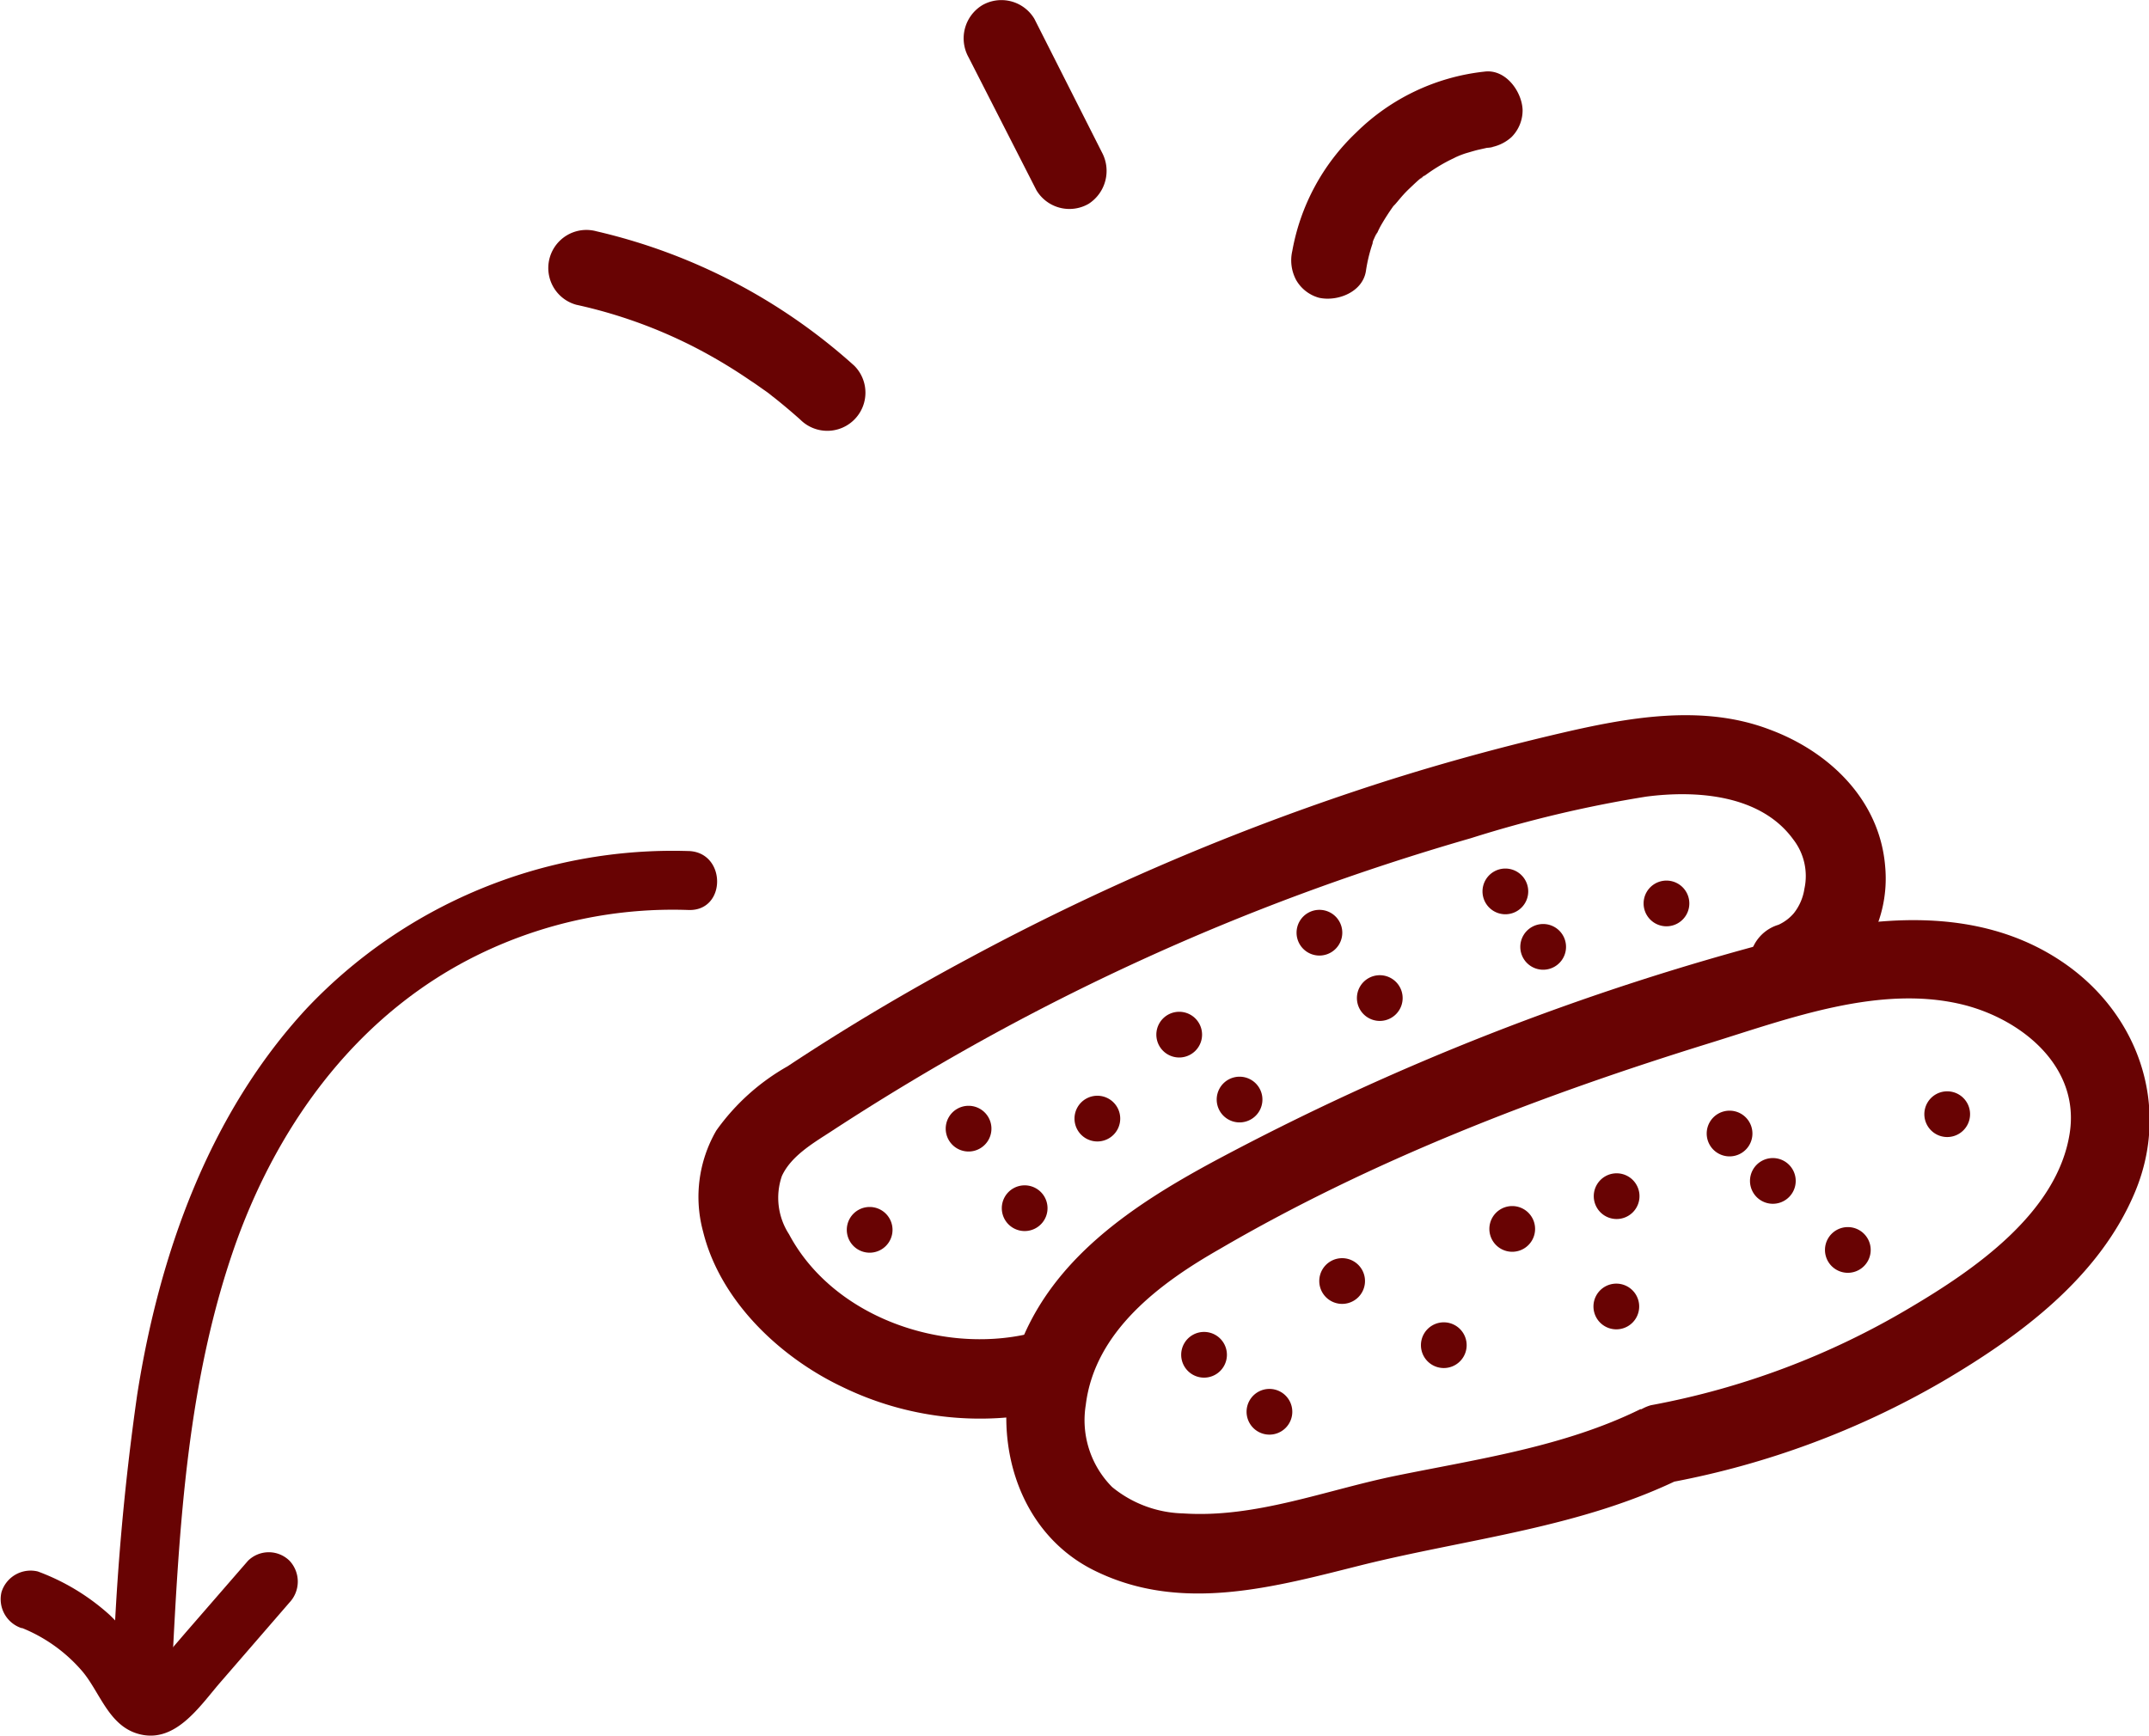 <svg xmlns="http://www.w3.org/2000/svg" viewBox="0 0 141 113.9"><defs><style>.cls-1{fill:#680303;}</style></defs><g id="圖層_2" data-name="圖層 2"><g id="圖層_1-2" data-name="圖層 1"><path class="cls-1" d="M37.81,20a32,32,0,0,1,7.83,2.82A34.11,34.11,0,0,1,49.27,25c.3.19.58.4.87.6s.36.26.53.4c.35.26-.22-.18.12.09.59.47,1.16.95,1.72,1.45A2.5,2.5,0,1,0,56.05,24a38.1,38.1,0,0,0-16.91-8.82A2.5,2.5,0,1,0,37.81,20Z"/><path class="cls-1" d="M63.55,3.76,68,12.48a2.52,2.52,0,0,0,3.42.9A2.57,2.57,0,0,0,72.3,10L67.87,1.24a2.52,2.52,0,0,0-3.42-.9,2.55,2.55,0,0,0-.9,3.42Z"/><path class="cls-1" d="M97.4,4.7a14.13,14.13,0,0,0-8.42,4,14.14,14.14,0,0,0-4.19,7.77,2.73,2.73,0,0,0,.26,1.92,2.49,2.49,0,0,0,1.49,1.15c1.2.27,2.86-.36,3.08-1.75a10.28,10.28,0,0,1,.44-1.82c0-.14.09-.28.14-.41s.3-.59,0,.06c.13-.26.24-.52.38-.78a15.1,15.1,0,0,1,1-1.53c.15-.2-.38.48,0,.05l.33-.39q.28-.33.6-.63c.21-.2.42-.4.64-.59a2.3,2.3,0,0,0,.34-.28c-.41.48-.23.18,0,.05a11.53,11.53,0,0,1,1.61-1l.39-.19c.17-.08.62-.21-.07,0,.28-.09.54-.21.82-.29s.56-.17.84-.23l.49-.11c.18,0,.79-.11,0,0A2.77,2.77,0,0,0,99.17,9,2.48,2.48,0,0,0,99.9,7.2C99.85,6,98.79,4.52,97.4,4.7Z"/><path class="cls-1" d="M45.14,55.85a33.06,33.06,0,0,0-25,10.31C13.72,73.08,10.44,82.33,9,91.54a167.23,167.23,0,0,0-1.59,18.17c-.12,2.49,3.75,2.48,3.87,0,.48-9.54,1-19.24,4.26-28.31,2.91-8,8.15-15,15.89-18.77a29.05,29.05,0,0,1,13.75-2.91c2.5.08,2.49-3.79,0-3.87Z"/><path class="cls-1" d="M1.42,106.83a10.27,10.27,0,0,1,3.91,2.77c1.18,1.33,1.74,3.56,3.65,4.16,2.45.77,4.08-1.73,5.44-3.31L19,105.16a2,2,0,0,0,0-2.73,1.94,1.94,0,0,0-2.73,0l-4.09,4.71c-.66.77-1.32,1.54-2,2.3-.12.15-.56.61-.55.61l.72.14q.08.14,0,0l-.17-.28a16.1,16.1,0,0,0-3-3.94,14.5,14.5,0,0,0-4.7-2.84,2,2,0,0,0-2.38,1.35,2,2,0,0,0,1.35,2.38Z"/><path class="cls-1" d="M107.63,92.48c-5,2.46-10.6,3.26-16,4.36-4.63.94-9.23,2.8-14,2.48a7.63,7.63,0,0,1-4.66-1.73,6.22,6.22,0,0,1-1.73-5.39c.59-4.84,4.88-8,8.77-10.22,10-5.84,21-10.06,32.09-13.5,5.24-1.62,11.31-3.94,16.84-2.51,3.8,1,7.52,4.07,6.86,8.38-.8,5.25-6.3,9-10.48,11.47a51.49,51.49,0,0,1-17,6.4,2.62,2.62,0,0,0-1.82,3.21,2.67,2.67,0,0,0,3.22,1.83,55.94,55.94,0,0,0,17.72-6.59c5.11-3,10.31-6.84,12.65-12.46s.23-11.75-4.86-15.14c-5.48-3.66-12.35-3-18.41-1.41a168.74,168.74,0,0,0-37.2,14.57c-5.31,2.87-10.66,6.41-12.81,12.33-1.95,5.37-.27,12,5.12,14.57,5.67,2.74,11.75,1,17.5-.44,7-1.73,14.31-2.44,20.91-5.69a2.64,2.64,0,0,0,.94-3.58,2.67,2.67,0,0,0-3.58-.94Z"/><path class="cls-1" d="M67.5,87.53C61.74,88.87,54.65,86.41,51.77,81a4.39,4.39,0,0,1-.47-3.82c.59-1.29,2-2.13,3.16-2.88q4.86-3.18,9.94-6a152.86,152.86,0,0,1,21.1-9.68c3.63-1.34,7.32-2.55,11-3.61a79.9,79.9,0,0,1,11.51-2.73c3.29-.43,7.51-.14,9.65,2.81a3.92,3.92,0,0,1,.73,3.24,3.39,3.39,0,0,1-.7,1.61,2.92,2.92,0,0,1-1,.75,2.67,2.67,0,0,0-1.82,3.22,2.64,2.64,0,0,0,3.22,1.82,8.6,8.6,0,0,0,5.6-8.86c-.35-4.37-3.67-7.55-7.6-9-4.44-1.69-9.36-.77-13.84.28S93.34,50.44,89,51.89a160.6,160.6,0,0,0-25.43,11c-4.07,2.18-8.05,4.54-11.9,7.09A14.45,14.45,0,0,0,47,74.19a8.68,8.68,0,0,0-.87,6.63c1.11,4.52,5,8.23,9.12,10.19a20.63,20.63,0,0,0,13.65,1.57c3.28-.76,1.9-5.81-1.39-5Z"/><path class="cls-1" d="M79,90.41a1.5,1.5,0,0,0,0-3,1.5,1.5,0,0,0,0,3Z"/><path class="cls-1" d="M88.06,85.57a1.5,1.5,0,0,0,0-3,1.5,1.5,0,0,0,0,3Z"/><path class="cls-1" d="M83.29,94.15a1.5,1.5,0,0,0,0-3,1.5,1.5,0,0,0,0,3Z"/><path class="cls-1" d="M94.73,89.78a1.5,1.5,0,0,0,0-3,1.5,1.5,0,0,0,0,3Z"/><path class="cls-1" d="M99.22,82.15a1.5,1.5,0,0,0,0-3,1.5,1.5,0,0,0,0,3Z"/><path class="cls-1" d="M106.05,87.24a1.5,1.5,0,0,0,0-3,1.5,1.5,0,0,0,0,3Z"/><path class="cls-1" d="M106.07,80a1.5,1.5,0,0,0,0-3,1.5,1.5,0,0,0,0,3Z"/><path class="cls-1" d="M116.32,79a1.5,1.5,0,0,0,0-3,1.5,1.5,0,0,0,0,3Z"/><path class="cls-1" d="M113.48,75.89a1.5,1.5,0,0,0,0-3,1.5,1.5,0,0,0,0,3Z"/><path class="cls-1" d="M121.24,83.53a1.5,1.5,0,0,0,0-3,1.5,1.5,0,0,0,0,3Z"/><path class="cls-1" d="M127.76,74.62a1.5,1.5,0,0,0,0-3,1.5,1.5,0,0,0,0,3Z"/><path class="cls-1" d="M67.23,80.79a1.5,1.5,0,0,0,0-3,1.5,1.5,0,0,0,0,3Z"/><path class="cls-1" d="M72,74.91a1.5,1.5,0,0,0,0-3,1.5,1.5,0,0,0,0,3Z"/><path class="cls-1" d="M63.55,75.57a1.5,1.5,0,0,0,0-3,1.5,1.5,0,0,0,0,3Z"/><path class="cls-1" d="M57.06,82.21a1.5,1.5,0,0,0,0-3,1.5,1.5,0,0,0,0,3Z"/><path class="cls-1" d="M81.33,73.66a1.5,1.5,0,0,0,0-3,1.5,1.5,0,0,0,0,3Z"/><path class="cls-1" d="M77.37,69.4a1.5,1.5,0,0,0,0-3,1.5,1.5,0,0,0,0,3Z"/><path class="cls-1" d="M90.53,67a1.5,1.5,0,0,0,0-3,1.5,1.5,0,0,0,0,3Z"/><path class="cls-1" d="M98.77,60a1.5,1.5,0,0,0,0-3,1.5,1.5,0,0,0,0,3Z"/><path class="cls-1" d="M86.57,62.71a1.5,1.5,0,0,0,0-3,1.5,1.5,0,0,0,0,3Z"/><path class="cls-1" d="M101.25,63.64a1.5,1.5,0,0,0,0-3,1.5,1.5,0,0,0,0,3Z"/><path class="cls-1" d="M109.34,60.79a1.5,1.5,0,0,0,0-3,1.5,1.5,0,0,0,0,3Z"/></g></g></svg>